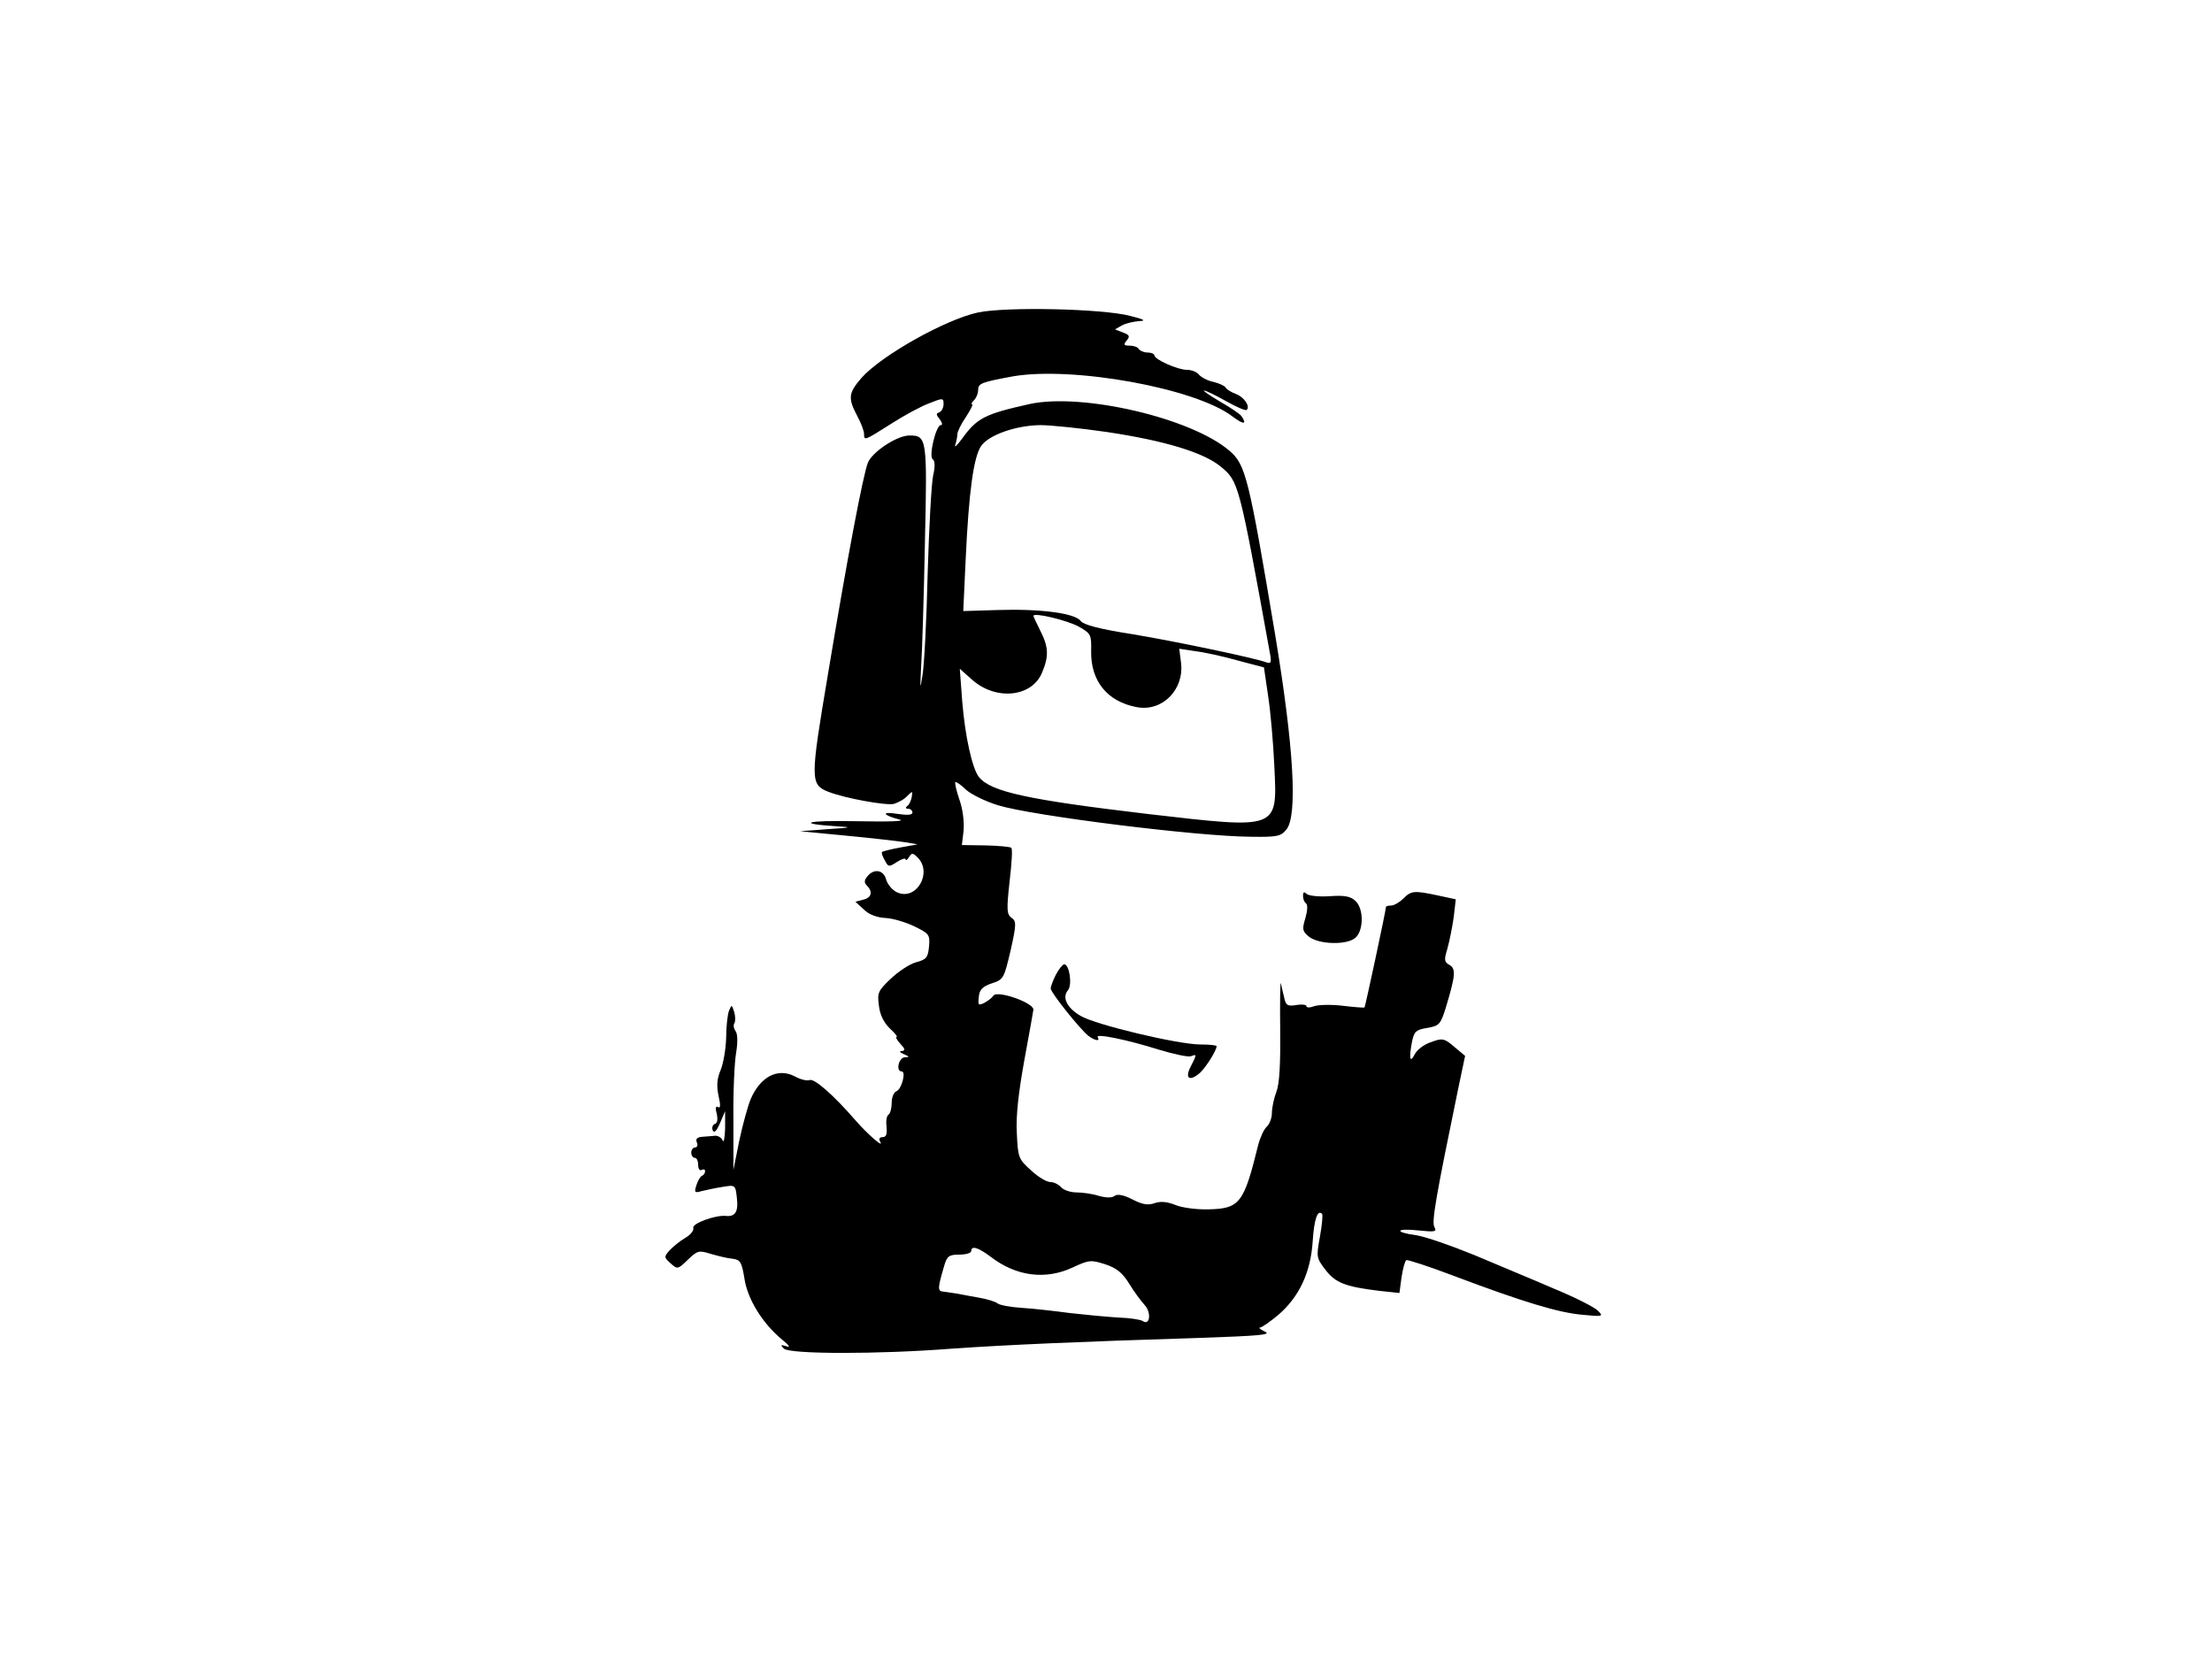<?xml version="1.0" standalone="no"?>
<!DOCTYPE svg PUBLIC "-//W3C//DTD SVG 20010904//EN"
 "http://www.w3.org/TR/2001/REC-SVG-20010904/DTD/svg10.dtd">
<svg version="1.0" xmlns="http://www.w3.org/2000/svg"
 width="640pt" height="480pt" viewBox="0 0 640 480"
 preserveAspectRatio="xMidYMid meet">
<g transform="translate(0,480) scale(0.1,-0.1)"
fill="#000000" stroke="none">
<path d="M2830 3896 c-94 -20 -281 -125 -338 -190 -37 -43 -39 -58 -12 -109
11 -20 20 -44 20 -52 0 -21 1 -20 77 28 37 24 87 51 111 60 40 16 42 16 42 -2
0 -11 -6 -21 -12 -24 -10 -3 -10 -7 1 -20 7 -10 9 -17 3 -17 -14 0 -36 -92
-23 -99 6 -4 7 -21 1 -46 -5 -22 -12 -150 -16 -284 -3 -134 -10 -267 -15 -295
-7 -44 -7 -41 -4 24 3 41 8 202 11 357 7 306 6 313 -45 313 -36 0 -108 -48
-120 -79 -14 -35 -60 -278 -116 -615 -51 -303 -51 -316 2 -337 49 -19 166 -40
189 -35 13 4 30 13 39 23 15 15 16 15 13 -3 -2 -10 -7 -22 -13 -26 -6 -5 -5
-8 3 -8 6 0 12 -5 12 -11 0 -7 -14 -8 -42 -4 -49 8 -46 -3 4 -16 21 -5 -25 -7
-127 -5 -143 3 -177 -7 -50 -15 42 -2 37 -4 -30 -8 l-80 -6 135 -13 c74 -7
151 -16 170 -19 l35 -6 -50 -9 c-27 -5 -51 -11 -53 -13 -2 -2 1 -13 8 -24 10
-20 12 -20 35 -5 14 9 25 12 25 8 0 -5 5 -2 10 6 8 13 11 13 25 -1 44 -44 -4
-126 -59 -101 -14 6 -28 23 -32 37 -7 28 -35 33 -54 10 -10 -12 -10 -19 -2
-27 18 -18 14 -35 -10 -41 l-23 -6 25 -23 c14 -14 38 -23 62 -24 21 -1 58 -12
83 -24 43 -21 46 -24 43 -58 -3 -32 -7 -38 -37 -46 -19 -5 -52 -27 -74 -48
-37 -35 -39 -41 -34 -78 3 -27 15 -50 32 -66 14 -13 23 -24 19 -24 -4 0 1 -9
11 -20 14 -15 15 -20 4 -21 -8 0 -6 -4 6 -9 17 -7 17 -9 3 -9 -18 -1 -27 -41
-9 -41 13 0 0 -51 -15 -57 -8 -3 -14 -18 -14 -33 0 -16 -4 -31 -9 -35 -6 -3
-8 -19 -6 -35 2 -22 -1 -30 -11 -30 -9 0 -12 -5 -8 -12 15 -24 -36 20 -73 63
-61 70 -117 120 -131 114 -7 -3 -27 2 -43 11 -49 25 -99 -1 -127 -66 -8 -19
-23 -73 -33 -120 l-17 -85 0 145 c-1 80 3 168 8 195 5 31 4 55 -2 62 -5 7 -7
17 -3 23 3 5 3 20 -1 33 -7 21 -7 21 -15 2 -4 -11 -8 -46 -8 -78 -1 -32 -8
-74 -16 -93 -11 -26 -12 -46 -6 -75 6 -26 6 -37 -2 -32 -6 4 -8 -3 -3 -20 3
-15 2 -27 -6 -29 -6 -2 -9 -11 -6 -18 4 -10 11 -3 21 20 l15 35 0 -50 c-1 -27
-4 -43 -7 -35 -3 8 -13 14 -21 14 -8 -1 -25 -2 -37 -3 -16 -1 -21 -6 -17 -16
4 -8 1 -15 -5 -15 -6 0 -11 -7 -11 -15 0 -8 5 -15 10 -15 6 0 10 -9 10 -21 0
-11 5 -17 10 -14 6 3 10 2 10 -4 0 -5 -4 -11 -9 -13 -4 -1 -12 -14 -16 -27 -7
-22 -5 -23 16 -17 13 3 40 9 60 12 36 6 37 6 41 -32 5 -40 -5 -55 -32 -52 -30
3 -99 -22 -94 -35 2 -7 -8 -20 -24 -29 -15 -9 -35 -25 -45 -36 -16 -18 -16
-20 3 -37 20 -18 21 -18 50 10 28 27 32 28 67 17 21 -6 49 -13 63 -14 22 -3
26 -9 34 -58 9 -59 52 -129 109 -176 21 -17 25 -24 12 -19 -16 5 -18 4 -7 -7
16 -16 269 -17 487 0 159 11 362 20 715 31 173 6 210 9 190 18 -14 7 -20 12
-14 12 6 1 29 17 53 37 60 52 93 122 99 212 4 64 14 93 27 80 3 -2 0 -32 -6
-66 -11 -59 -10 -62 16 -96 29 -38 58 -49 157 -61 l57 -6 6 45 c4 26 10 48 14
50 3 2 65 -18 136 -45 204 -77 305 -107 373 -113 60 -6 62 -5 45 12 -10 10
-67 39 -128 64 -60 26 -164 69 -230 97 -66 27 -141 53 -167 57 -66 9 -60 21 6
14 48 -5 54 -4 46 10 -8 16 4 85 69 400 l20 95 -31 26 c-29 25 -35 26 -67 14
-20 -6 -42 -23 -48 -36 -14 -27 -17 -11 -7 40 6 27 12 32 44 37 34 6 38 10 53
58 28 93 30 113 11 124 -16 9 -16 15 -6 48 6 22 14 62 18 90 l6 52 -51 11
c-70 15 -78 14 -101 -9 -11 -11 -27 -20 -35 -20 -8 0 -15 -2 -15 -4 0 -10 -60
-289 -62 -291 -2 -1 -30 1 -63 5 -33 4 -70 3 -82 -1 -13 -5 -23 -5 -23 0 0 4
-13 6 -30 3 -25 -4 -30 -1 -35 24 -4 16 -8 34 -9 39 -2 6 -3 -55 -2 -135 1
-98 -2 -156 -11 -179 -7 -18 -13 -46 -13 -61 0 -15 -7 -33 -15 -40 -8 -7 -19
-31 -25 -54 -41 -167 -53 -183 -143 -185 -36 -1 -79 5 -97 13 -23 9 -42 11
-59 5 -20 -7 -36 -4 -65 11 -26 13 -43 16 -51 10 -7 -6 -24 -6 -46 0 -18 6
-48 10 -65 10 -17 0 -37 7 -44 15 -7 8 -21 15 -31 15 -11 0 -36 15 -56 34 -36
32 -38 37 -41 108 -3 49 5 118 22 212 14 77 26 142 26 145 0 20 -105 57 -116
40 -3 -5 -14 -14 -25 -20 -18 -9 -20 -8 -17 17 2 21 11 30 38 39 34 11 35 15
54 95 17 76 17 85 2 95 -13 10 -14 23 -5 104 6 51 9 95 5 98 -3 3 -36 6 -74 7
l-69 1 5 42 c2 24 -2 61 -12 89 -9 26 -14 49 -12 51 2 2 16 -7 31 -22 16 -14
57 -34 93 -45 98 -30 574 -90 732 -91 75 -1 86 1 102 21 33 40 21 240 -32 560
-77 460 -86 496 -133 536 -111 95 -426 168 -578 135 -130 -29 -152 -40 -196
-101 -14 -19 -23 -27 -19 -17 3 10 6 24 6 31 0 7 11 30 25 50 13 20 21 36 18
36 -4 0 -2 5 5 12 7 7 12 20 12 29 0 20 9 23 100 40 174 30 529 -34 636 -116
32 -24 43 -24 26 1 -4 6 -32 25 -62 42 -30 18 -51 32 -46 32 5 0 34 -14 64
-31 30 -17 56 -28 59 -25 11 10 -7 37 -31 46 -13 5 -27 13 -30 19 -3 5 -19 12
-35 16 -16 3 -35 13 -42 21 -6 8 -22 14 -35 14 -27 0 -94 30 -94 42 0 4 -9 8
-19 8 -11 0 -23 5 -26 10 -3 6 -15 10 -27 10 -17 0 -18 3 -8 15 10 12 8 16
-11 23 l-23 9 21 12 c12 6 34 11 50 12 20 1 13 5 -27 15 -80 21 -358 27 -440
10z m373 -346 c167 -25 279 -59 329 -100 52 -43 53 -47 143 -544 4 -21 2 -27
-9 -23 -34 13 -263 61 -389 82 -96 15 -141 27 -150 38 -16 23 -117 36 -241 32
l-99 -3 7 150 c9 195 23 297 45 328 23 32 100 59 171 60 30 0 117 -9 193 -20z
m-82 -563 c36 -20 37 -24 36 -72 -1 -86 47 -145 132 -161 74 -14 138 51 128
129 l-5 40 46 -7 c26 -3 81 -15 123 -27 l76 -20 12 -82 c7 -45 15 -136 18
-203 9 -186 15 -183 -367 -139 -346 41 -452 64 -487 106 -20 24 -41 120 -49
220 l-7 94 36 -32 c69 -61 173 -50 202 21 20 47 19 74 -5 121 -11 22 -20 41
-20 43 0 11 99 -13 131 -31z m-255 -1823 c74 -57 159 -68 238 -31 47 22 53 22
94 9 33 -11 50 -25 69 -56 14 -23 34 -50 45 -62 20 -22 15 -61 -6 -46 -6 4
-38 9 -71 10 -33 2 -96 8 -140 13 -44 6 -107 13 -139 15 -33 2 -64 8 -70 13
-6 5 -29 12 -51 16 -22 4 -51 9 -65 12 -14 2 -32 5 -41 6 -17 1 -16 11 3 75 8
28 14 32 44 32 19 0 34 5 34 10 0 17 20 11 56 -16z"/>
<path d="M3770 2208 c0 -9 4 -19 9 -22 5 -4 4 -21 -2 -42 -10 -33 -9 -38 10
-54 29 -23 111 -25 135 -3 24 22 24 85 -1 107 -14 13 -32 16 -74 13 -31 -2
-61 1 -67 7 -7 7 -10 5 -10 -6z"/>
<path d="M3055 1980 c-8 -16 -15 -34 -15 -40 0 -12 85 -118 109 -137 19 -14
35 -17 27 -4 -8 12 85 -7 177 -36 43 -13 85 -22 93 -19 17 7 17 5 -1 -30 -18
-35 -3 -44 27 -18 18 17 48 65 48 77 0 3 -21 5 -47 5 -64 0 -304 57 -347 83
-39 23 -54 53 -36 74 13 16 4 75 -11 75 -4 0 -15 -13 -24 -30z"/>
</g>
</svg>
